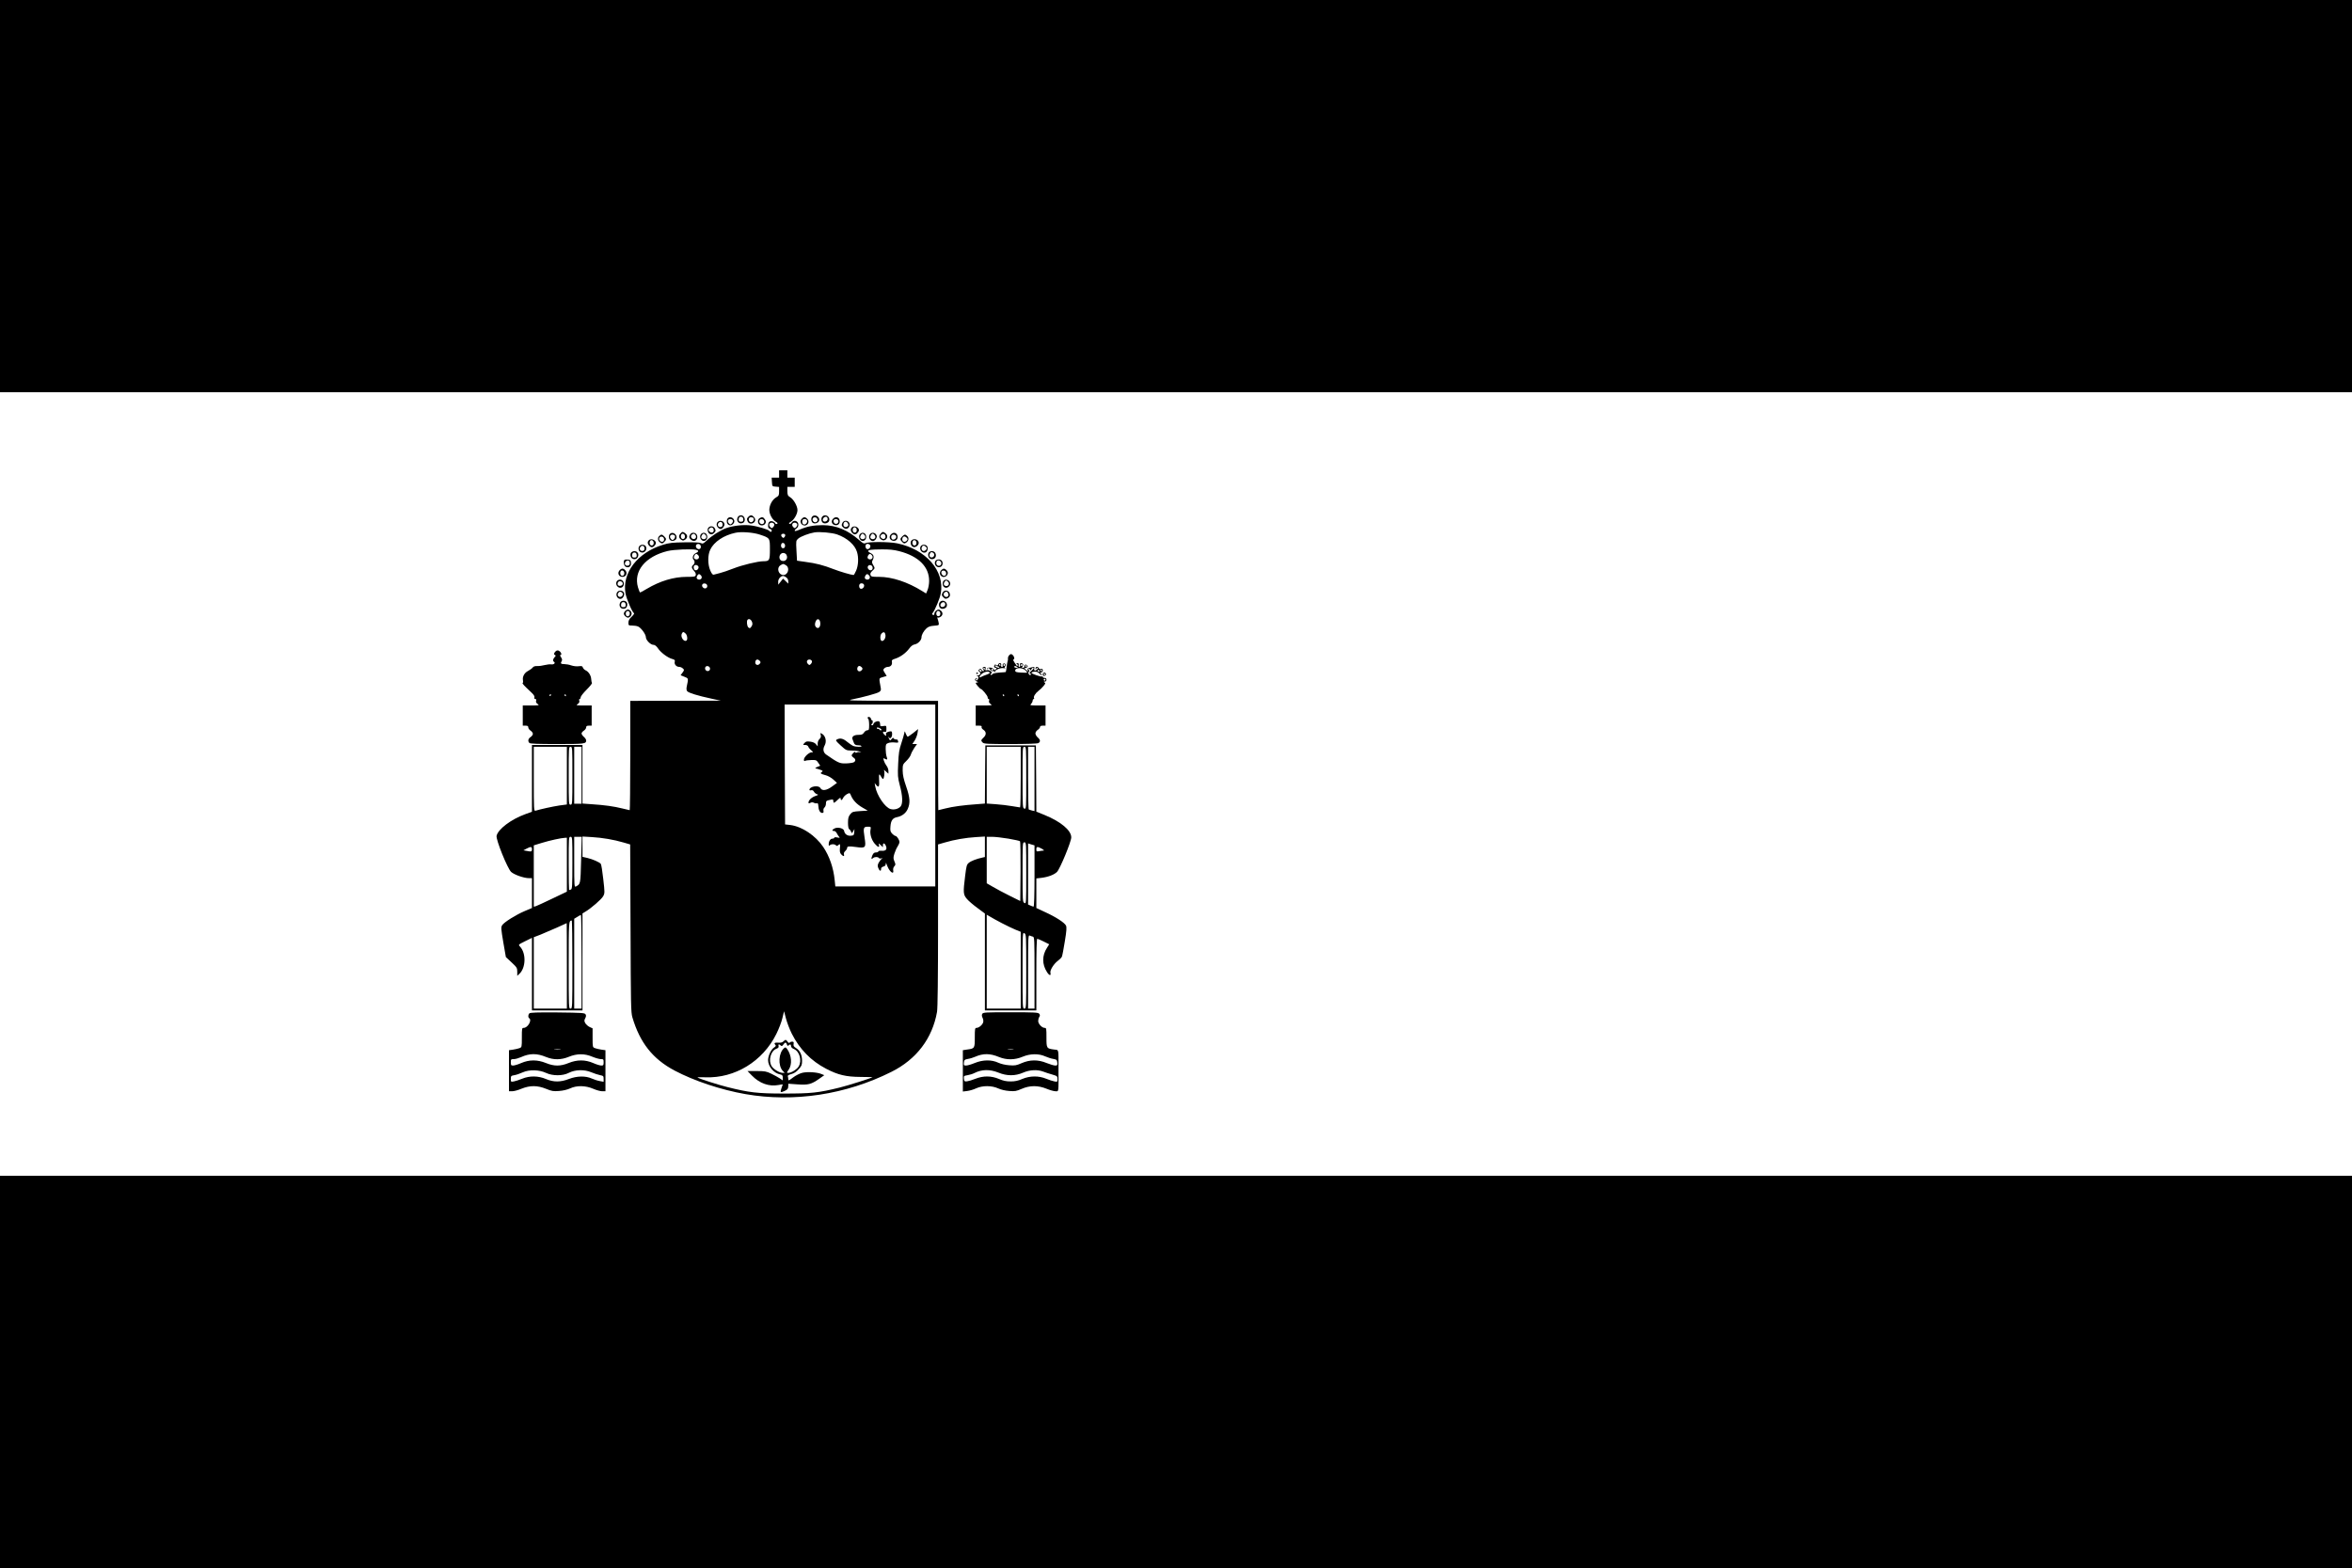 <?xml version="1.0" standalone="no"?>
<!DOCTYPE svg PUBLIC "-//W3C//DTD SVG 20010904//EN"
 "http://www.w3.org/TR/2001/REC-SVG-20010904/DTD/svg10.dtd">
<svg version="1.0" xmlns="http://www.w3.org/2000/svg"
 width="2560pt" height="1707pt" viewBox="0 0 2560 1707"
 preserveAspectRatio="xMidYMid meet">

<g transform="translate(0,1707) scale(0.1,-0.1)"
fill="#000000" stroke="none">
<path d="M0 14935 l0 -2135 12800 0 12800 0 0 2135 0 2135 -12800 0 -12800 0
0 -2135z"/>
<path d="M8480 11910 l0 -40 -41 0 -40 0 3 -47 c3 -48 3 -48 41 -51 l37 -3 0
-47 c0 -43 -3 -50 -31 -66 -37 -22 -66 -67 -74 -118 -9 -49 23 -119 67 -146
24 -15 27 -20 14 -25 -9 -4 -16 -2 -16 4 0 5 -11 14 -25 21 -32 14 -55 -4 -55
-44 0 -21 6 -31 20 -35 11 -3 20 -12 20 -19 0 -16 -16 -19 -25 -5 -9 16 -132
53 -203 61 -80 10 -189 -2 -267 -29 -62 -22 -161 -85 -217 -139 -33 -31 -40
-34 -60 -24 -15 7 -77 10 -178 8 -131 -2 -168 -6 -235 -27 -276 -85 -446 -306
-407 -529 11 -60 72 -203 93 -216 5 -3 -7 -20 -26 -38 -26 -24 -35 -42 -35
-65 0 -29 2 -31 39 -31 22 0 51 -4 65 -10 32 -12 86 -85 86 -117 0 -31 51 -83
82 -83 15 0 31 -12 48 -36 31 -47 103 -101 151 -116 33 -9 38 -14 33 -33 -7
-27 18 -55 48 -55 12 0 30 -7 39 -16 18 -16 18 -18 -2 -46 l-21 -29 42 -17
c45 -18 44 -14 24 -110 -4 -20 -2 -38 6 -47 15 -18 115 -49 260 -80 l105 -23
-492 -1 -493 -1 0 -595 c0 -327 -3 -595 -6 -595 -3 0 -40 9 -82 19 -87 22
-192 37 -334 46 l-98 7 0 319 0 319 -275 0 -275 0 0 -364 0 -363 -74 -27
c-154 -56 -295 -163 -311 -235 -9 -41 118 -355 158 -393 32 -30 139 -68 193
-68 l34 0 0 -162 0 -163 -78 -33 c-93 -39 -225 -121 -246 -154 -14 -22 -13
-37 12 -186 l28 -161 62 -58 c58 -54 62 -61 62 -102 l0 -44 21 19 c73 65 78
226 9 299 -20 21 -19 21 55 58 l75 37 0 -395 0 -395 275 0 275 0 0 528 0 528
30 18 c63 37 177 136 195 169 18 33 18 40 1 188 -9 84 -21 158 -27 165 -15 18
-87 50 -146 64 l-53 12 0 111 0 110 103 -6 c116 -7 239 -28 344 -59 l72 -21 4
-911 c3 -834 4 -916 20 -971 82 -277 222 -454 460 -580 214 -113 503 -209 770
-256 528 -92 1094 -6 1589 242 273 136 446 364 497 653 7 39 11 369 11 941 l0
882 73 21 c104 31 228 52 340 59 l97 6 0 -111 0 -112 -27 -6 c-66 -14 -126
-38 -149 -58 -22 -18 -26 -36 -39 -141 -23 -183 -21 -204 19 -251 18 -22 70
-66 115 -99 l81 -60 0 -527 0 -528 280 0 280 0 0 390 c0 261 3 390 10 390 6 0
37 -14 70 -30 l60 -30 -24 -38 c-55 -84 -55 -180 0 -265 25 -39 46 -43 37 -7
-7 27 38 99 81 130 19 14 39 34 44 45 5 11 19 86 32 167 19 114 21 152 13 171
-15 32 -110 94 -229 148 l-94 44 0 161 0 161 53 6 c75 9 141 34 172 65 33 34
155 329 155 376 0 76 -113 171 -289 243 l-91 37 -2 360 -3 361 -275 0 -275 0
-3 -317 -2 -316 -88 -7 c-145 -10 -263 -26 -341 -46 -41 -11 -76 -19 -78 -19
-1 0 -3 268 -3 595 l0 595 -502 1 c-441 1 -495 2 -438 14 123 24 275 66 298
81 20 13 23 22 18 47 -20 112 -22 102 24 116 l41 12 -21 34 c-19 30 -19 34 -5
49 9 9 27 16 39 16 30 0 50 24 44 53 -4 20 1 25 35 36 55 17 116 61 152 109
20 28 40 43 62 47 35 6 73 46 73 77 0 26 23 69 54 97 19 18 41 26 82 29 54 4
56 6 51 31 -2 14 -8 35 -12 45 -5 12 -5 17 2 13 5 -3 20 1 32 9 27 19 25 51
-4 70 -18 12 -24 11 -43 -2 -12 -8 -22 -24 -22 -34 0 -13 -5 -18 -15 -14 -12
5 -13 10 -4 20 26 32 79 159 89 214 44 245 -161 480 -475 545 -88 18 -318 19
-346 1 -13 -7 -27 -1 -64 32 -128 112 -252 164 -400 165 -99 0 -172 -14 -252
-49 -35 -15 -53 -19 -53 -11 0 7 9 18 20 25 22 14 27 51 8 70 -18 18 -46 15
-60 -7 -6 -10 -18 -17 -25 -14 -10 4 -5 11 16 24 35 21 71 85 71 126 0 43 -41
115 -77 138 -29 18 -32 25 -33 68 l0 47 40 0 40 0 0 50 0 50 -40 0 -40 0 0 40
0 40 -45 0 -45 0 0 -40z m-53 -546 c3 -8 -2 -23 -11 -32 -15 -15 -17 -15 -32
0 -21 21 -11 48 16 48 11 0 23 -7 27 -16z m250 0 c3 -8 -2 -23 -11 -32 -15
-15 -17 -15 -32 0 -21 21 -11 48 16 48 11 0 23 -7 27 -16z m-407 -114 c111
-37 110 -36 110 -161 0 -120 -5 -129 -70 -129 -62 0 -232 -41 -328 -79 -53
-21 -119 -43 -147 -50 -27 -7 -57 -14 -66 -17 -12 -3 -22 9 -38 45 -29 67 -29
169 0 228 41 85 147 156 274 183 62 14 195 4 265 -20z m841 2 c109 -38 194
-113 217 -191 19 -61 15 -146 -9 -202 -12 -27 -24 -49 -28 -49 -26 1 -146 36
-218 64 -111 43 -191 64 -307 79 l-91 13 -6 109 c-6 109 -5 110 20 132 26 23
119 58 176 67 58 9 191 -3 246 -22z m-566 -2 c4 -6 1 -18 -6 -26 -11 -13 -14
-13 -27 0 -8 8 -11 19 -8 25 9 14 33 14 41 1z m0 -120 c0 -16 -6 -26 -18 -28
-19 -4 -32 20 -23 44 9 25 41 13 41 -16z m-917 -8 c4 -28 -24 -41 -44 -20 -20
20 -7 50 20 46 13 -2 22 -12 24 -26z m1841 15 c15 -19 -10 -53 -33 -44 -16 6
-22 38 -9 50 10 11 30 8 42 -6z m-1891 -53 c30 -8 28 -20 -5 -36 -30 -14 -42
-53 -24 -71 16 -16 14 -42 -4 -57 -21 -18 -19 -35 9 -65 15 -16 22 -33 19 -45
-5 -18 -14 -20 -98 -20 -142 0 -289 -44 -436 -131 -36 -22 -68 -39 -72 -39 -3
0 -14 25 -23 56 -51 176 79 335 321 395 70 17 266 25 313 13z m2208 -14 c211
-54 328 -170 327 -325 0 -33 -8 -77 -17 -98 l-16 -38 -42 26 c-159 99 -329
155 -469 155 -80 0 -88 2 -94 21 -5 14 1 27 19 44 31 28 31 29 9 66 -14 24
-15 32 -4 52 18 34 11 60 -22 75 -15 7 -27 17 -27 22 0 14 28 18 146 19 81 1
132 -4 190 -19z m-1226 -40 c21 -39 -9 -78 -51 -65 -42 14 -29 85 16 85 14 0
29 -8 35 -20z m-960 -5 c17 -20 5 -45 -20 -45 -11 0 -23 7 -26 15 -6 15 11 45
26 45 4 0 13 -7 20 -15z m1890 0 c17 -20 5 -45 -20 -45 -11 0 -23 7 -26 15 -6
15 11 45 26 45 4 0 13 -7 20 -15z m-932 -111 c41 -28 18 -104 -31 -104 -53 0
-77 75 -35 104 12 9 27 16 33 16 6 0 21 -7 33 -16z m-959 -7 c15 -19 -10 -53
-33 -44 -16 6 -22 38 -9 50 10 11 30 8 42 -6z m1899 -15 c4 -28 -24 -41 -44
-20 -20 20 -7 50 20 46 13 -2 22 -12 24 -26z m-1868 -87 c17 -20 5 -45 -20
-45 -11 0 -23 7 -26 15 -6 15 11 45 26 45 4 0 13 -7 20 -15z m1830 0 c17 -20
5 -45 -20 -45 -11 0 -23 7 -26 15 -6 15 11 45 26 45 4 0 13 -7 20 -15z m-902
-21 c13 -9 22 -26 22 -41 l0 -27 -28 27 -29 28 -26 -33 -26 -33 -1 32 c0 31
28 63 55 63 6 0 21 -7 33 -16z m-860 -90 c4 -27 -26 -40 -46 -20 -21 20 -8 48
20 44 14 -2 24 -11 26 -24z m1706 10 c7 -19 -10 -44 -31 -44 -17 0 -27 24 -19
45 7 20 42 19 50 -1z m831 -314 c0 -16 -6 -26 -18 -28 -19 -4 -32 20 -23 44 9
25 41 13 41 -16z m-2055 -79 c14 -26 13 -44 -4 -66 -12 -16 -16 -17 -30 -6
-16 13 -22 71 -9 84 12 13 32 7 43 -12z m748 -22 c4 -43 -19 -69 -43 -49 -18
15 -19 43 -4 71 17 32 44 19 47 -22z m-1466 -116 c19 -17 25 -68 9 -77 -29
-18 -68 44 -49 77 11 21 17 21 40 0z m2176 -20 c3 -32 -21 -67 -42 -60 -18 6
-19 63 0 81 23 23 38 15 42 -21z m-1368 -278 c10 -12 10 -18 0 -30 -25 -30
-61 -7 -46 30 3 8 12 15 19 15 8 0 20 -7 27 -15z m567 -1 c3 -8 -2 -23 -11
-32 -15 -15 -17 -15 -32 0 -21 21 -11 48 16 48 11 0 23 -7 27 -16z m-1109 -80
c4 -26 -26 -40 -45 -21 -8 7 -11 21 -7 31 9 24 48 17 52 -10z m1652 11 c10
-12 10 -18 0 -30 -25 -30 -61 -7 -46 30 3 8 12 15 19 15 8 0 20 -7 27 -15z
m800 -1395 l0 -990 -544 0 -544 0 -7 68 c-13 135 -58 263 -125 362 -84 124
-231 222 -355 238 l-60 7 -3 653 -2 652 820 0 820 0 0 -990z m-4010 216 l0
-314 -82 -11 c-72 -11 -205 -40 -260 -57 -17 -5 -18 16 -18 345 l0 351 180 0
180 0 0 -314z m60 -1 c0 -308 0 -315 -20 -315 -20 0 -20 7 -20 315 0 308 0
315 20 315 20 0 20 -7 20 -315z m100 5 l0 -310 -40 0 -40 0 0 310 0 310 40 0
40 0 0 -310z m4780 -20 c0 -181 -3 -330 -7 -330 -5 0 -44 7 -88 14 -44 8 -124
17 -177 21 l-98 7 0 309 0 309 185 0 185 0 0 -330z m60 -9 c0 -334 0 -339 -20
-334 -19 5 -20 14 -20 339 0 327 0 334 20 334 20 0 20 -7 20 -339z m90 -11 l0
-350 -27 6 c-16 4 -31 9 -35 11 -5 2 -8 157 -8 344 l0 339 35 0 35 0 0 -350z
m-5030 -914 c0 -250 -2 -285 -16 -290 -9 -3 -18 -6 -20 -6 -2 0 -4 131 -4 290
0 283 0 290 20 290 20 0 20 -7 20 -284z m95 32 c-7 -269 -6 -261 -57 -289 -17
-9 -18 6 -18 266 l0 275 41 0 41 0 -7 -252z m4651 232 c65 -11 122 -24 126
-28 5 -5 7 -153 6 -330 l-3 -321 -115 57 c-63 31 -145 75 -182 97 l-68 39 0
253 0 253 59 0 c32 0 112 -9 177 -20z m-4806 -283 l0 -294 -157 -75 c-87 -42
-168 -79 -180 -83 l-23 -6 0 334 0 334 88 27 c88 27 208 53 250 55 l22 1 0
-293z m5000 -92 c0 -333 0 -336 -20 -325 -19 10 -20 21 -20 335 0 318 0 325
20 325 20 0 20 -7 20 -335z m90 -32 c0 -204 -4 -333 -10 -333 -5 0 -21 5 -35
12 l-25 11 0 333 0 332 35 -11 35 -10 0 -334z m-5470 292 c0 -27 -7 -29 -60
-18 l-33 6 34 18 c46 25 59 23 59 -6z m5550 5 c19 -11 28 -19 19 -20 -9 0 -31
-3 -48 -6 -28 -6 -31 -4 -31 20 0 31 12 32 60 6z m-5010 -1230 l0 -510 -40 0
-40 0 0 489 0 489 33 20 c17 11 35 21 40 21 4 1 7 -228 7 -509z m4575 420 c50
-26 116 -58 148 -71 l57 -23 0 -418 0 -418 -185 0 -185 0 0 511 0 511 38 -22
c20 -13 78 -44 127 -70z m-4675 -450 c0 -473 0 -480 -20 -480 -20 0 -20 7 -20
474 0 477 0 482 33 485 4 1 7 -215 7 -479z m-60 -15 l0 -465 -180 0 -180 0 0
388 0 389 73 28 c39 16 119 50 177 76 58 27 106 48 108 49 1 0 2 -209 2 -465z
m5000 -60 c0 -398 0 -405 -20 -405 -20 0 -20 7 -20 415 0 413 0 416 20 405 19
-10 20 -21 20 -415z m73 378 c16 -5 17 -32 17 -394 l0 -389 -35 0 -35 0 0 401
c0 378 1 401 18 394 9 -4 25 -10 35 -12z m-2625 -1056 c86 -170 209 -296 374
-382 129 -67 215 -88 375 -89 72 -1 131 -2 130 -3 -10 -9 -269 -91 -359 -113
-231 -57 -309 -65 -603 -65 -291 0 -382 11 -620 71 -93 23 -294 87 -322 103
-7 4 31 5 85 3 321 -12 624 173 772 472 27 54 57 132 66 173 l18 74 21 -80
c12 -45 40 -118 63 -164z"/>
<path d="M9445 9260 c-3 -5 -1 -11 5 -15 5 -3 10 -33 10 -66 0 -52 -2 -59 -20
-59 -11 0 -27 -11 -36 -25 -13 -20 -24 -25 -59 -25 -54 0 -79 -21 -64 -53 5
-12 12 -30 15 -39 4 -10 16 -19 28 -20 41 -2 45 -3 52 -11 10 -10 -60 -9 -88
2 -13 5 -43 25 -67 45 -44 37 -77 44 -111 26 -18 -9 -14 -15 40 -65 59 -54 61
-55 122 -56 35 0 72 -5 83 -10 l20 -9 -20 2 c-11 2 -26 -1 -32 -5 -8 -5 -13
-3 -13 4 0 7 -8 5 -20 -6 -11 -10 -20 -23 -20 -29 0 -6 9 -17 20 -24 25 -15
26 -38 2 -51 -10 -5 -48 -11 -84 -12 -68 -2 -86 6 -215 96 -33 23 -39 60 -17
100 23 42 11 100 -25 124 -24 15 -24 15 -18 -10 5 -19 1 -31 -13 -44 -12 -11
-20 -31 -20 -49 l0 -31 -18 22 c-11 15 -32 25 -62 29 -38 5 -48 3 -64 -15 -19
-21 -19 -21 8 -21 16 0 29 -7 33 -17 3 -10 17 -28 32 -40 25 -22 25 -23 5 -23
-29 0 -84 -52 -84 -80 0 -14 4 -19 13 -13 6 4 37 8 68 9 52 1 57 -1 76 -31
l21 -31 -32 -13 c-26 -12 -28 -14 -11 -18 11 -2 32 -9 48 -15 24 -9 26 -12 11
-23 -20 -14 -14 -19 44 -35 24 -6 61 -27 83 -47 l39 -36 -52 -38 c-60 -45
-110 -52 -128 -19 -19 36 -120 20 -120 -20 0 -4 9 -6 19 -3 13 3 23 -2 30 -15
6 -12 21 -24 33 -28 19 -6 17 -8 -18 -20 -40 -14 -74 -46 -74 -70 0 -12 4 -12
20 -4 14 7 26 8 39 0 11 -5 26 -8 33 -5 9 4 14 -5 15 -29 2 -45 19 -76 42 -76
14 0 17 6 14 23 -3 14 2 29 11 36 9 8 16 27 16 43 0 29 3 32 53 42 22 5 27 3
27 -14 0 -27 9 -25 47 12 25 24 33 28 33 15 0 -25 15 -21 28 8 6 13 25 31 41
40 30 15 31 15 44 -17 22 -51 63 -94 125 -130 l57 -33 -84 -5 c-78 -5 -85 -8
-107 -35 -19 -24 -24 -42 -24 -92 0 -41 5 -65 13 -70 8 -4 17 -17 21 -28 7
-19 8 -19 22 5 l14 25 -2 -35 c-3 -32 -6 -35 -36 -38 -38 -4 -69 18 -74 52 -4
28 -66 45 -103 28 -28 -13 -34 -30 -8 -28 9 0 22 -9 28 -20 6 -12 17 -30 25
-40 14 -16 13 -17 -17 -11 -19 4 -33 2 -33 -3 0 -6 -9 -10 -20 -10 -22 0 -40
-28 -40 -61 0 -18 3 -20 12 -11 15 15 51 15 66 0 9 -9 15 -9 24 0 21 21 26 13
20 -33 -3 -35 0 -50 13 -65 23 -25 38 -26 31 -2 -4 12 1 26 14 37 11 10 20 24
20 31 0 22 16 24 96 13 107 -15 112 -9 94 105 -16 103 -12 116 35 116 35 0 36
-1 30 -33 -9 -47 11 -111 46 -152 35 -40 54 -45 46 -14 -6 21 -5 21 19 -2 l24
-22 0 22 c0 30 22 22 34 -12 13 -36 -4 -52 -49 -49 -19 2 -35 -2 -35 -8 0 -5
-11 -10 -25 -10 -20 0 -29 -8 -40 -32 -15 -36 -12 -49 7 -30 15 15 55 16 63 2
4 -6 16 -8 28 -5 19 5 20 5 4 -5 -9 -6 -24 -25 -33 -42 -13 -25 -13 -35 -4
-59 14 -33 30 -38 30 -9 0 13 9 22 25 26 17 4 25 13 26 28 0 13 2 16 6 6 2 -8
10 -26 16 -40 26 -58 69 -83 59 -35 -3 16 2 33 12 44 15 16 15 21 1 54 -13 31
-13 41 0 84 8 26 24 62 35 78 11 17 20 38 20 48 0 23 -29 67 -44 67 -7 0 -23
11 -36 25 -19 21 -22 32 -18 79 5 64 25 91 71 100 53 10 97 43 117 89 29 64
25 124 -17 245 -28 81 -37 123 -38 173 0 65 1 67 41 106 23 22 44 53 48 68 4
15 21 48 37 72 l30 43 -26 0 -25 0 26 39 c14 22 28 59 31 82 l6 42 -52 -42
c-29 -22 -56 -41 -61 -41 -4 0 -14 15 -21 33 -12 31 -12 31 -16 7 -2 -14 -17
-63 -32 -110 -24 -70 -30 -109 -35 -225 -6 -129 -5 -147 18 -235 31 -114 34
-198 9 -229 -23 -27 -70 -40 -109 -29 -61 16 -151 150 -168 248 l-6 35 20 -24
c26 -30 33 -13 28 64 -3 61 2 68 22 30 7 -14 17 -25 21 -25 11 0 20 65 13 86
-6 16 -3 15 19 -5 l27 -24 0 30 c0 17 -9 42 -21 57 -11 14 -24 39 -29 56 -8
28 -7 29 12 19 26 -14 31 -8 18 25 -5 15 -10 52 -10 82 0 50 2 55 28 65 15 6
46 9 70 6 35 -4 42 -2 38 10 -3 8 -6 17 -6 19 0 2 -9 4 -19 4 -11 0 -22 6 -25
13 -3 8 -9 6 -21 -8 -14 -17 -17 -18 -25 -5 -5 8 -9 20 -9 25 0 6 3 5 5 -2 10
-24 34 -1 34 33 0 30 -3 34 -22 32 -33 -5 -50 -18 -44 -34 7 -18 -2 -18 -20 0
-20 20 -17 35 5 29 16 -4 19 1 19 32 0 35 -1 36 -34 31 -31 -5 -34 -4 -34 18
0 14 -4 27 -10 31 -17 11 -58 -6 -63 -27 -4 -13 -10 -17 -18 -12 -10 6 -10 9
-1 12 14 4 16 42 2 42 -5 0 -10 6 -10 14 0 16 -27 29 -35 16z m141 -125 c14
-13 14 -15 0 -15 -9 0 -16 5 -16 11 0 5 -4 8 -9 4 -5 -3 -12 -1 -16 5 -10 16
25 12 41 -5z"/>
<path d="M8527 5733 c-12 -12 -30 -16 -57 -14 -40 3 -49 -6 -29 -26 7 -7 2
-15 -16 -27 -33 -21 -64 -89 -65 -136 0 -70 61 -143 133 -157 22 -5 27 -11 27
-35 l0 -30 -32 22 c-18 12 -60 35 -93 51 -54 26 -70 29 -160 29 l-99 0 49 -50
c83 -85 186 -121 288 -102 26 5 47 8 47 7 0 -1 -7 -21 -15 -44 -15 -44 -11
-48 32 -29 34 15 43 26 43 57 l0 23 99 -7 c118 -8 150 0 235 59 l58 41 -32 13
c-49 20 -151 26 -207 13 -28 -7 -72 -29 -101 -51 -44 -34 -52 -37 -52 -21 0
11 -2 26 -5 33 -4 9 8 17 38 25 30 8 56 25 80 53 32 35 37 46 37 91 0 64 -23
113 -65 139 -26 16 -31 25 -27 45 3 20 0 25 -16 25 -12 0 -24 -5 -27 -11 -5
-6 -13 -3 -22 10 -17 25 -24 26 -46 4z m38 -34 c5 -15 10 -18 18 -10 16 16 27
13 27 -8 0 -11 12 -24 31 -31 62 -26 90 -126 52 -190 -18 -31 -80 -70 -112
-70 -20 0 -20 1 4 36 39 57 31 156 -17 223 -15 21 -19 22 -33 11 -61 -50 -69
-190 -15 -248 l21 -22 -21 0 c-35 0 -100 39 -121 73 -39 62 -10 167 52 190 21
8 27 16 23 29 -6 21 6 24 24 6 10 -10 16 -7 28 10 19 28 31 28 39 1z"/>
<path d="M8030 11440 c-21 -40 12 -80 53 -64 40 15 26 84 -18 84 -14 0 -29 -8
-35 -20z m60 -26 c0 -19 -5 -24 -25 -24 -20 0 -25 5 -25 24 0 13 6 26 13 29
22 7 37 -4 37 -29z"/>
<path d="M8146 11444 c-19 -18 -20 -28 -6 -55 19 -35 80 -18 80 22 0 21 -26
49 -45 49 -7 0 -21 -7 -29 -16z m57 -18 c8 -21 -16 -48 -36 -40 -17 6 -23 35
-10 47 11 12 41 7 46 -7z"/>
<path d="M8842 11448 c-17 -17 -15 -53 3 -68 20 -17 62 -5 70 21 13 40 -44 76
-73 47z m56 -34 c4 -26 -26 -40 -45 -21 -8 7 -11 21 -7 31 9 24 48 17 52 -10z"/>
<path d="M8952 11448 c-17 -17 -15 -53 3 -68 20 -17 62 -5 70 20 14 44 -41 80
-73 48z m56 -32 c-4 -25 -43 -34 -51 -12 -8 20 19 47 39 39 8 -3 14 -15 12
-27z"/>
<path d="M7922 11428 c-16 -16 -15 -53 3 -68 19 -16 45 -10 61 15 26 39 -31
86 -64 53z m55 -24 c3 -8 -2 -23 -11 -32 -15 -15 -17 -15 -32 0 -21 21 -11 48
16 48 11 0 23 -7 27 -16z"/>
<path d="M8268 11429 c-21 -12 -24 -49 -6 -67 19 -19 56 -14 68 9 9 16 8 26
-5 45 -17 26 -30 29 -57 13z m50 -35 c4 -26 -26 -40 -45 -21 -8 7 -11 21 -7
31 9 24 48 17 52 -10z"/>
<path d="M8725 11420 c-37 -41 24 -97 63 -58 17 17 15 44 -4 62 -21 21 -37 20
-59 -4z m59 -16 c7 -19 -10 -44 -31 -44 -17 0 -27 24 -19 45 7 20 42 19 50 -1z"/>
<path d="M9066 11421 c-23 -25 -13 -59 20 -67 30 -8 54 11 54 40 0 45 -44 61
-74 27z m58 -18 c10 -26 -23 -48 -42 -29 -8 8 -12 22 -9 30 8 21 43 20 51 -1z"/>
<path d="M7812 11388 c-17 -17 -15 -44 4 -62 22 -23 41 -20 59 8 13 19 14 29
5 45 -12 23 -49 28 -68 9z m53 -28 c0 -18 -6 -26 -21 -28 -26 -4 -40 24 -23
45 18 21 44 11 44 -17z"/>
<path d="M9168 11375 c-10 -22 -9 -29 9 -46 26 -26 60 -18 69 17 13 52 -56 77
-78 29z m61 -4 c8 -14 7 -22 -4 -31 -19 -16 -45 -6 -45 18 0 36 33 45 49 13z"/>
<path d="M7710 11325 c-17 -20 -4 -62 21 -70 15 -5 28 -1 42 14 18 17 19 24 9
46 -13 29 -52 34 -72 10z m58 -23 c4 -28 -24 -40 -45 -19 -14 13 -14 19 -3 32
18 22 44 15 48 -13z"/>
<path d="M9272 11328 c-18 -18 -15 -42 9 -64 22 -20 43 -13 63 19 23 36 -41
76 -72 45z m53 -28 c0 -16 -6 -26 -18 -28 -19 -4 -32 20 -23 44 9 25 41 13 41
-16z"/>
<path d="M7406 11261 c-22 -24 -18 -49 9 -67 18 -12 24 -11 43 2 28 19 28 49
0 68 -28 20 -31 20 -52 -3z m49 -31 c0 -16 -6 -26 -18 -28 -19 -4 -32 20 -23
44 9 25 41 13 41 -16z"/>
<path d="M9587 11262 c-23 -25 -21 -48 5 -66 44 -31 91 32 48 66 -28 22 -33
22 -53 0z m51 -30 c4 -28 -24 -40 -45 -19 -14 13 -14 19 -3 32 18 22 44 15 48
-13z"/>
<path d="M7292 11258 c-17 -17 -15 -53 3 -68 20 -17 61 -5 68 19 11 42 -42 78
-71 49z m55 -24 c3 -8 -2 -23 -11 -32 -15 -15 -17 -15 -32 0 -21 21 -11 48 16
48 11 0 23 -7 27 -16z"/>
<path d="M7508 11245 c-9 -21 -8 -28 7 -45 31 -34 75 -20 75 25 0 48 -62 63
-82 20z m61 1 c17 -20 2 -48 -23 -44 -24 3 -34 37 -14 49 18 12 24 11 37 -5z"/>
<path d="M7630 11256 c-28 -35 11 -93 48 -70 35 22 22 84 -18 84 -10 0 -23 -7
-30 -14z m50 -11 c17 -20 5 -45 -20 -45 -11 0 -23 7 -26 15 -6 15 11 45 26 45
4 0 13 -7 20 -15z"/>
<path d="M9360 11256 c-28 -35 11 -93 48 -70 35 22 22 84 -18 84 -10 0 -23 -7
-30 -14z m50 -11 c17 -20 5 -45 -20 -45 -11 0 -23 7 -26 15 -6 15 11 45 26 45
4 0 13 -7 20 -15z"/>
<path d="M9472 11258 c-27 -27 -7 -78 29 -78 23 0 49 38 41 59 -11 31 -48 41
-70 19z m48 -13 c17 -20 5 -45 -20 -45 -11 0 -23 7 -26 15 -6 15 11 45 26 45
4 0 13 -7 20 -15z"/>
<path d="M9696 11251 c-23 -25 -13 -59 20 -67 30 -8 54 11 54 40 0 45 -44 61
-74 27z m58 -18 c8 -20 -19 -44 -40 -36 -14 5 -19 35 -7 46 12 13 41 7 47 -10z"/>
<path d="M7175 11234 c-21 -21 -16 -53 12 -71 19 -13 24 -12 42 6 26 26 26 36
1 61 -24 24 -34 25 -55 4z m53 -32 c4 -28 -24 -41 -44 -20 -20 20 -7 50 20 46
13 -2 22 -12 24 -26z"/>
<path d="M9820 11230 c-25 -25 -25 -35 1 -61 18 -18 23 -19 42 -6 28 18 33 50
12 71 -21 21 -31 20 -55 -4z m50 -15 c10 -12 10 -18 0 -30 -25 -30 -61 -7 -46
30 3 8 12 15 19 15 8 0 20 -7 27 -15z"/>
<path d="M7062 11188 c-18 -18 -15 -42 9 -64 22 -20 43 -13 63 19 23 36 -41
76 -72 45z m53 -28 c0 -16 -6 -26 -18 -28 -19 -4 -32 20 -23 44 9 25 41 13 41
-16z"/>
<path d="M9920 11185 c-17 -20 -5 -62 21 -70 24 -8 59 19 59 45 0 37 -55 55
-80 25z m55 -25 c0 -16 -6 -26 -18 -28 -19 -4 -32 20 -23 44 9 25 41 13 41
-16z"/>
<path d="M6962 11128 c-19 -19 -14 -56 8 -68 38 -21 80 22 60 61 -12 21 -50
25 -68 7z m53 -28 c0 -18 -6 -26 -21 -28 -26 -4 -40 24 -23 45 18 21 44 11 44
-17z"/>
<path d="M10020 11121 c-18 -35 18 -79 54 -65 22 8 31 51 16 69 -18 21 -57 19
-70 -4z m60 -6 c10 -12 10 -18 0 -30 -25 -30 -61 -7 -46 30 3 8 12 15 19 15 8
0 20 -7 27 -15z"/>
<path d="M6870 11055 c-7 -8 -10 -25 -6 -39 11 -45 71 -45 82 0 8 30 -11 54
-41 54 -12 0 -28 -7 -35 -15z m60 -31 c0 -19 -5 -24 -25 -24 -20 0 -25 5 -25
24 0 13 6 26 13 29 22 7 37 -4 37 -29z"/>
<path d="M10110 11055 c-16 -20 -5 -62 19 -70 42 -13 72 25 51 65 -13 24 -52
27 -70 5z m48 -4 c19 -12 11 -45 -12 -49 -24 -5 -37 17 -25 40 11 20 18 22 37
9z"/>
<path d="M6797 10974 c-15 -15 -7 -63 13 -74 33 -17 62 4 58 43 -3 27 -7 32
-33 35 -17 2 -34 0 -38 -4z m58 -34 c0 -18 -6 -26 -23 -28 -27 -4 -40 22 -22
44 19 22 45 13 45 -16z"/>
<path d="M10180 10961 c-20 -39 22 -82 60 -61 22 12 27 49 8 68 -18 18 -56 14
-68 -7z m59 -5 c15 -18 3 -46 -20 -46 -22 0 -34 22 -25 45 7 19 30 19 45 1z"/>
<path d="M6746 10864 c-30 -30 -13 -74 29 -74 42 0 59 44 29 74 -8 9 -22 16
-29 16 -7 0 -21 -7 -29 -16z m49 -34 c0 -16 -6 -26 -18 -28 -19 -4 -32 20 -23
44 9 25 41 13 41 -16z"/>
<path d="M10246 10864 c-19 -18 -21 -45 -4 -62 39 -39 100 17 63 58 -22 24
-38 25 -59 4z m52 -32 c4 -29 -26 -42 -44 -18 -17 24 -6 48 20 44 13 -2 22
-12 24 -26z"/>
<path d="M6724 10752 c-19 -13 -23 -39 -8 -61 26 -36 74 -21 74 24 0 36 -37
57 -66 37z m54 -40 c-4 -22 -46 -28 -54 -8 -4 9 -1 23 6 31 16 19 53 1 48 -23z"/>
<path d="M10272 10748 c-16 -16 -15 -53 3 -68 19 -16 45 -10 61 15 26 39 -31
86 -64 53z m48 -13 c17 -20 5 -45 -20 -45 -11 0 -23 7 -26 15 -6 15 11 45 26
45 4 0 13 -7 20 -15z"/>
<path d="M6722 10628 c-27 -27 -7 -78 30 -78 27 0 52 44 38 69 -12 23 -49 28
-68 9z m46 -7 c20 -12 10 -46 -14 -49 -25 -4 -40 24 -23 44 13 16 19 17 37 5z"/>
<path d="M10258 10615 c-10 -22 -9 -29 10 -47 18 -19 25 -20 47 -10 16 8 25
20 25 35 0 50 -62 66 -82 22z m61 -3 c12 -23 -1 -45 -25 -40 -23 4 -31 37 -12
49 19 13 26 11 37 -9z"/>
<path d="M6750 10510 c-21 -40 12 -80 54 -64 22 8 31 50 16 69 -18 22 -57 19
-70 -5z m60 -26 c0 -19 -5 -24 -25 -24 -20 0 -25 5 -25 24 0 13 6 26 13 29 22
7 37 -4 37 -29z"/>
<path d="M10232 10518 c-17 -17 -15 -53 3 -68 20 -17 62 -5 70 20 14 44 -41
80 -73 48z m56 -32 c-4 -25 -43 -34 -51 -12 -8 20 19 47 39 39 8 -3 14 -15 12
-27z"/>
<path d="M6812 10424 c-12 -8 -22 -24 -22 -34 0 -10 10 -26 22 -34 19 -13 25
-14 43 -2 11 7 20 24 20 36 0 12 -9 29 -20 36 -18 12 -24 11 -43 -2z m43 -34
c0 -29 -32 -41 -41 -16 -9 24 4 48 23 44 12 -2 18 -12 18 -28z"/>
<path d="M6043 9975 c-16 -18 -16 -32 -1 -37 9 -3 8 -9 -5 -22 -19 -19 -22
-42 -7 -51 19 -12 -1 -31 -28 -28 -15 3 -47 -1 -72 -7 -25 -7 -62 -12 -82 -11
-24 1 -41 -4 -50 -16 -7 -10 -30 -26 -50 -37 -40 -20 -63 -62 -56 -101 3 -14
2 -28 -3 -30 -8 -5 17 -31 95 -104 25 -23 36 -40 33 -53 -3 -11 0 -18 10 -18
10 0 12 -6 8 -19 -4 -13 1 -24 17 -35 21 -15 17 -16 -70 -16 l-92 0 0 -110 0
-110 30 0 c23 0 30 -5 30 -19 0 -10 11 -26 25 -35 14 -9 25 -25 25 -35 0 -10
-11 -26 -25 -35 -27 -18 -32 -45 -13 -64 9 -9 90 -12 303 -12 300 0 315 2 315
40 0 9 -11 26 -25 38 -14 12 -25 29 -25 37 0 8 11 22 25 31 14 9 25 25 25 35
0 14 7 19 30 19 l30 0 0 110 0 110 -87 0 c-83 0 -86 1 -65 16 16 11 21 22 17
35 -4 11 -2 19 4 19 6 0 11 8 11 18 0 11 29 48 64 83 35 35 62 68 59 73 -3 5
-7 24 -8 42 -2 40 -28 81 -60 96 -14 6 -27 20 -31 31 -5 16 -12 18 -46 14 -23
-3 -57 1 -80 9 -22 8 -55 14 -73 14 -39 0 -47 7 -33 30 9 14 8 24 -5 44 -10
14 -13 26 -7 26 15 0 12 19 -4 36 -18 18 -37 17 -53 -1z m-43 -469 c0 -3 -4
-8 -10 -11 -5 -3 -10 -1 -10 4 0 6 5 11 10 11 6 0 10 -2 10 -4z m160 -6 c0 -5
-2 -10 -4 -10 -3 0 -8 5 -11 10 -3 6 -1 10 4 10 6 0 11 -4 11 -10z"/>
<path d="M10982 9934 c-7 -8 -12 -22 -11 -32 1 -9 0 -24 -4 -32 -3 -8 -8 -37
-11 -64 -3 -27 -7 -50 -9 -52 -1 -1 -33 -4 -70 -6 -44 -3 -72 -10 -77 -19 -5
-7 -13 -10 -17 -5 -4 5 -2 11 5 13 24 9 -17 44 -44 37 -19 -5 -22 -3 -17 15 4
14 1 21 -9 21 -22 0 -29 -12 -16 -27 6 -7 8 -16 4 -20 -3 -4 -13 2 -20 13 -12
16 -17 17 -28 6 -11 -11 -10 -15 3 -26 22 -15 3 -43 -26 -39 -15 1 -16 1 -2
-3 9 -3 17 -11 17 -17 0 -19 -18 -42 -27 -34 -4 5 -1 13 7 18 13 9 13 10 1 7
-25 -7 -24 -27 1 -37 17 -7 18 -10 6 -10 -10 -1 -18 -4 -18 -8 1 -10 47 -63
55 -63 14 0 75 -74 75 -91 0 -11 5 -19 11 -19 6 0 8 -8 4 -19 -4 -13 1 -24 17
-35 21 -15 17 -16 -70 -16 l-92 0 0 -110 0 -110 35 0 c26 0 33 -4 29 -14 -3
-9 5 -21 20 -31 33 -22 33 -55 1 -85 -29 -28 -30 -33 -9 -54 13 -14 55 -16
300 -16 178 0 293 4 305 10 26 14 24 36 -6 62 -14 12 -25 32 -25 44 0 12 11
29 25 38 14 9 25 23 25 31 0 10 10 15 30 15 l30 0 0 110 0 110 -87 0 c-83 0
-85 1 -70 18 10 10 17 26 17 35 0 9 5 17 11 17 5 0 8 4 4 9 -9 16 14 54 48 80
18 13 43 37 56 54 20 24 22 31 10 38 -11 7 -11 9 4 9 10 0 17 8 17 20 0 13 -7
20 -20 20 -11 0 -20 5 -20 11 0 5 -4 8 -8 5 -11 -7 -113 28 -115 39 -1 6 13
11 30 13 24 2 39 -3 58 -22 14 -14 25 -22 25 -18 0 5 -5 13 -12 20 -9 9 -8 12
5 12 11 0 17 8 17 21 0 16 -5 20 -19 16 -12 -3 -22 1 -25 9 -8 20 -36 17 -35
-3 0 -11 3 -13 6 -5 2 6 9 12 15 12 6 0 6 -6 -2 -15 -19 -23 -39 -19 -33 6 5
19 3 21 -28 14 -45 -10 -49 -13 -42 -33 6 -15 3 -14 -16 3 l-22 19 22 8 c17 7
19 11 9 23 -14 17 -30 11 -30 -11 0 -8 -7 -14 -16 -14 -13 0 -14 3 -4 15 14
17 5 35 -17 35 -10 0 -14 -6 -10 -20 3 -12 0 -20 -8 -20 -8 0 -11 8 -8 20 4
15 0 20 -13 20 -16 0 -16 -2 -4 -10 8 -5 11 -12 7 -16 -4 -4 -8 -5 -10 -3 -1
2 -12 19 -25 37 -12 17 -18 32 -12 32 15 0 12 29 -4 46 -18 18 -27 17 -44 -2z
m148 -104 c0 -5 -4 -10 -10 -10 -5 0 -10 5 -10 10 0 6 5 10 10 10 6 0 10 -4
10 -10z m45 -10 c3 -5 1 -10 -4 -10 -6 0 -11 5 -11 10 0 6 2 10 4 10 3 0 8 -4
11 -10z m-105 -10 c12 -8 11 -10 -7 -10 -13 0 -23 5 -23 10 0 13 11 13 30 0z
m-350 -20 c0 -5 -2 -10 -4 -10 -3 0 -8 5 -11 10 -3 6 -1 10 4 10 6 0 11 -4 11
-10z m444 -20 c11 -11 18 -21 15 -23 -2 -1 -32 -1 -66 1 -53 3 -63 7 -63 22 0
35 80 35 114 0z m86 24 c0 -4 -12 -17 -27 -30 -16 -13 -22 -24 -15 -24 6 0 12
-4 12 -10 0 -16 -17 -11 -25 7 -3 10 -1 19 5 21 8 3 7 8 -1 18 -7 9 -8 14 -1
14 6 0 12 -6 15 -12 3 -9 7 -7 12 5 7 16 25 24 25 11z m-567 -28 c4 -10 1 -13
-9 -9 -15 6 -19 23 -5 23 5 0 11 -7 14 -14z m630 0 c4 -10 1 -13 -8 -9 -8 3
-12 9 -9 14 7 12 11 11 17 -5z m27 4 c0 -5 -2 -10 -4 -10 -3 0 -8 5 -11 10 -3
6 -1 10 4 10 6 0 11 -4 11 -10z m-567 -24 c1 -5 -16 -15 -38 -22 -22 -8 -48
-18 -57 -24 -21 -12 -23 -2 -5 21 26 34 93 51 100 25z m607 -76 c0 -5 -4 -10
-10 -10 -5 0 -10 5 -10 10 0 6 5 10 10 10 6 0 10 -4 10 -10z m-450 -170 c0 -5
-2 -10 -4 -10 -3 0 -8 5 -11 10 -3 6 -1 10 4 10 6 0 11 -4 11 -10z m160 0 c0
-5 -2 -10 -4 -10 -3 0 -8 5 -11 10 -3 6 -1 10 4 10 6 0 11 -4 11 -10z"/>
<path d="M10864 9835 c-5 -11 -10 -13 -19 -5 -13 11 -25 4 -25 -17 0 -7 7 -13
16 -13 14 0 14 -3 4 -15 -11 -14 -14 -14 -24 0 -15 21 -68 24 -73 5 -4 -13 -3
-13 6 0 9 13 13 12 27 -8 9 -13 22 -21 29 -18 8 3 16 0 19 -7 3 -9 5 -9 5 0 2
21 60 45 94 39 18 -3 26 -3 19 0 -10 5 -10 9 -1 20 9 11 9 18 1 26 -13 13 -35
0 -28 -18 3 -8 -1 -14 -8 -14 -9 0 -12 7 -9 20 6 24 -24 29 -33 5z m26 -5 c0
-5 -2 -10 -4 -10 -3 0 -8 5 -11 10 -3 6 -1 10 4 10 6 0 11 -4 11 -10z m50 0
c0 -5 -4 -10 -10 -10 -5 0 -10 5 -10 10 0 6 5 10 10 10 6 0 10 -4 10 -10z
m-78 -15 c11 0 22 -15 10 -15 -19 0 -42 12 -42 22 0 5 6 6 13 1 6 -4 15 -8 19
-8z m-52 -35 c0 -5 -4 -10 -10 -10 -5 0 -10 5 -10 10 0 6 5 10 10 10 6 0 10
-4 10 -10z"/>
<path d="M10626 9742 c-3 -5 1 -9 9 -9 8 0 12 4 9 9 -3 4 -7 8 -9 8 -2 0 -6
-4 -9 -8z"/>
<path d="M11357 9744 c-14 -14 -7 -35 11 -32 9 2 17 10 17 17 0 16 -18 25 -28
15z m18 -14 c3 -5 1 -10 -4 -10 -6 0 -11 5 -11 10 0 6 2 10 4 10 3 0 8 -4 11
-10z"/>
<path d="M5762 6038 c-15 -15 -16 -44 -2 -53 33 -20 -15 -105 -60 -105 -19 0
-20 -6 -20 -105 0 -105 0 -106 -27 -116 -15 -5 -46 -13 -70 -16 l-43 -6 0
-223 0 -224 35 0 c19 0 65 12 102 28 93 37 172 37 268 -2 60 -25 79 -28 140
-23 43 3 89 14 120 28 72 34 169 32 252 -4 34 -15 78 -27 98 -27 l35 0 0 224
0 223 -43 6 c-24 3 -55 11 -70 16 -27 10 -27 11 -27 113 l0 103 -33 15 c-17 8
-38 27 -47 42 -12 23 -12 30 0 53 10 19 11 31 3 43 -9 15 -41 17 -304 20 -221
2 -298 -1 -307 -10z m336 -395 c-15 -2 -42 -2 -60 0 -18 2 -6 4 27 4 33 0 48
-2 33 -4z m-154 -80 c81 -33 162 -33 247 2 88 36 172 37 256 1 34 -14 76 -26
93 -26 28 0 30 -3 30 -35 0 -31 -3 -35 -25 -35 -14 0 -54 12 -88 27 -87 38
-177 38 -269 0 -89 -36 -156 -36 -245 0 -93 38 -183 38 -270 0 -34 -15 -74
-27 -88 -27 -22 0 -25 4 -25 35 0 33 2 35 33 35 17 0 52 10 77 21 94 43 173
44 274 2z m1 -174 c70 -33 181 -33 245 1 70 36 169 39 245 7 33 -14 77 -28 98
-32 34 -7 37 -10 37 -40 l0 -32 -42 8 c-24 4 -63 17 -88 28 -66 30 -161 28
-247 -5 -92 -36 -167 -36 -250 -1 -84 36 -179 37 -261 3 -31 -13 -72 -26 -89
-29 -32 -6 -33 -5 -33 27 0 32 3 35 38 41 20 3 62 17 92 31 72 32 179 29 255
-7z"/>
<path d="M10691 6032 c-6 -11 -5 -25 3 -41 7 -13 11 -34 8 -47 -5 -28 -46 -64
-73 -64 -17 0 -19 -9 -19 -105 0 -118 -1 -120 -85 -131 l-45 -7 0 -225 0 -225
48 6 c26 3 70 16 97 29 70 32 171 31 240 -1 31 -14 77 -25 120 -28 61 -5 78
-2 135 23 90 39 179 39 272 1 36 -15 80 -27 97 -27 35 0 33 -21 32 230 0 244
6 216 -46 224 -84 11 -85 13 -85 131 0 99 -1 105 -20 105 -29 0 -70 44 -70 75
0 14 5 34 12 44 9 15 9 23 -1 35 -12 14 -52 16 -312 16 -275 0 -299 -1 -308
-18z m337 -389 c-16 -2 -40 -2 -55 0 -16 2 -3 4 27 4 30 0 43 -2 28 -4z m-155
-80 c83 -34 173 -33 258 3 82 34 174 36 245 4 27 -12 67 -25 89 -28 36 -7 40
-11 43 -40 3 -28 0 -32 -22 -32 -14 0 -56 12 -93 27 -94 39 -183 38 -273 -1
-57 -25 -74 -28 -135 -23 -43 3 -89 14 -120 28 -72 34 -168 33 -257 -4 -36
-15 -78 -27 -93 -27 -24 0 -26 3 -23 32 3 29 7 33 43 40 22 3 58 14 80 24 87
38 162 37 258 -3z m-6 -170 c93 -38 183 -38 270 0 72 31 154 35 218 11 22 -9
66 -23 98 -32 54 -16 57 -18 57 -49 0 -31 -1 -32 -32 -26 -18 3 -59 16 -90 29
-82 34 -177 33 -261 -2 -46 -20 -79 -27 -127 -27 -48 0 -81 7 -127 27 -83 35
-170 36 -256 2 -34 -14 -75 -26 -92 -28 -27 -3 -30 0 -33 29 -3 30 -1 31 40
38 24 4 56 14 73 23 81 41 168 43 262 5z"/>
<path d="M0 2135 l0 -2135 12800 0 12800 0 0 2135 0 2135 -12800 0 -12800 0 0
-2135z"/>
</g>
</svg>
